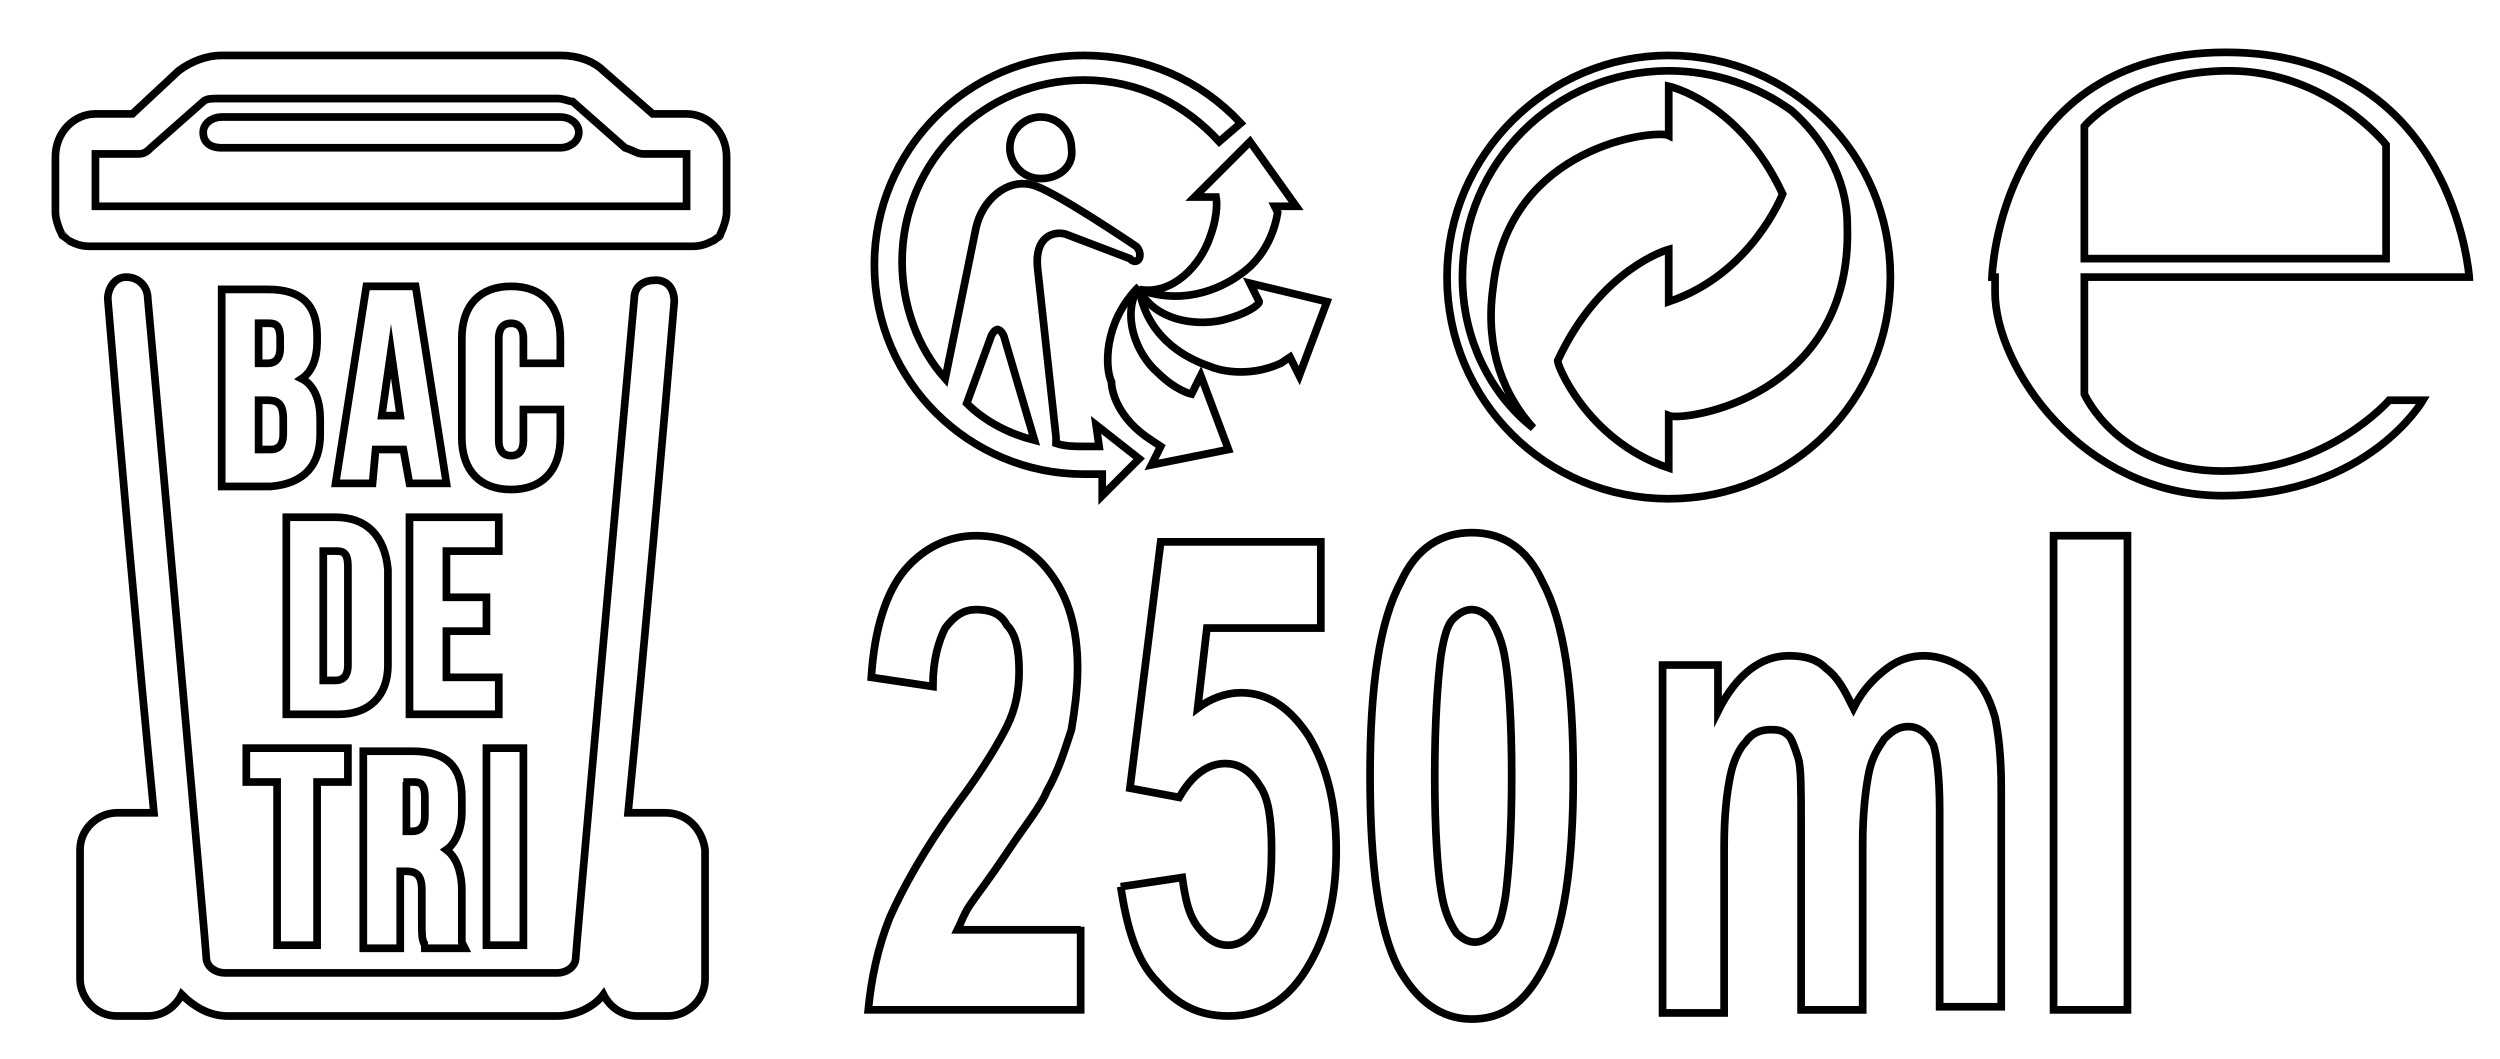 <?xml version="1.0" encoding="utf-8"?>
<!-- Generator: Adobe Illustrator 24.1.2, SVG Export Plug-In . SVG Version: 6.00 Build 0)  -->
<svg version="1.1" id="Calque_1" xmlns="http://www.w3.org/2000/svg" xmlns:xlink="http://www.w3.org/1999/xlink" x="0px" y="0px"
	 viewBox="0 0 81.2 34.4" style="enable-background:new 0 0 81.2 34.4;" xml:space="preserve">
<style type="text/css">
	.st0{fill-rule:evenodd;clip-rule:evenodd;fill:none;stroke:#000000;stroke-width:0.25;stroke-miterlimit:10;}
	.st1{fill:none;stroke:#000000;stroke-width:0.25;stroke-miterlimit:10;}
</style>
<g>
	<path class="st0" d="M35.1,30.1v2.7h-6.9c0.1-1,0.3-2,0.7-3c0.4-0.9,1.1-2.2,2.2-3.7c0.9-1.2,1.4-2.1,1.6-2.5
		c0.3-0.6,0.4-1.2,0.4-1.8c0-0.7-0.1-1.2-0.4-1.5c-0.2-0.4-0.6-0.5-1-0.5c-0.4,0-0.7,0.2-1,0.6c-0.2,0.4-0.4,1-0.4,1.9l-2-0.3
		c0.1-1.6,0.5-2.8,1.1-3.5c0.6-0.7,1.4-1.1,2.3-1.1c1,0,1.8,0.4,2.4,1.2c0.6,0.8,0.9,1.8,0.9,3.1c0,0.7-0.1,1.4-0.2,2
		c-0.2,0.6-0.4,1.3-0.8,2c-0.2,0.5-0.7,1.1-1.3,2c-0.6,0.9-1,1.4-1.2,1.7c-0.2,0.3-0.3,0.6-0.4,0.8H35.1z"/>
	<path class="st0" d="M36.4,28.8l2-0.3c0.1,0.7,0.2,1.2,0.5,1.6c0.3,0.4,0.6,0.6,1,0.6c0.4,0,0.8-0.3,1-0.8c0.3-0.5,0.4-1.3,0.4-2.3
		c0-1-0.1-1.7-0.4-2.1c-0.3-0.5-0.7-0.7-1.1-0.7c-0.6,0-1.1,0.4-1.5,1.1l-1.6-0.3l1-8h5.2v2.8h-3.7L38.9,23c0.4-0.3,0.9-0.5,1.4-0.5
		c0.9,0,1.6,0.5,2.2,1.4c0.6,1,0.9,2.2,0.9,3.7c0,1.3-0.2,2.4-0.7,3.4c-0.7,1.4-1.6,2-2.8,2c-1,0-1.7-0.4-2.3-1.1
		C36.9,31.2,36.6,30.1,36.4,28.8"/>
	<path class="st0" d="M54,21.6h1.8v1.5c0.6-1.2,1.4-1.8,2.3-1.8c0.5,0,0.9,0.1,1.2,0.4c0.4,0.3,0.6,0.7,0.9,1.3
		c0.3-0.6,0.7-1,1.1-1.3c0.4-0.3,0.8-0.4,1.2-0.4c0.5,0,1,0.2,1.4,0.5c0.4,0.3,0.7,0.8,0.9,1.5c0.1,0.5,0.2,1.2,0.2,2.3v7.1h-2v-6.4
		c0-1.1-0.1-1.8-0.2-2.1c-0.2-0.4-0.5-0.6-0.8-0.6c-0.3,0-0.5,0.1-0.8,0.4c-0.2,0.3-0.4,0.6-0.5,1.1c-0.1,0.5-0.2,1.3-0.2,2.3v5.4
		h-2v-6.1c0-1.1,0-1.8-0.1-2.1c-0.1-0.3-0.2-0.6-0.3-0.7c-0.2-0.2-0.4-0.2-0.6-0.2c-0.3,0-0.6,0.1-0.8,0.4c-0.2,0.2-0.4,0.6-0.5,1.1
		c-0.1,0.5-0.2,1.2-0.2,2.3v5.4h-2V21.6z"/>
	<polygon class="st1" points="66.7,32.8 66.7,17.4 69.1,17.4 69.1,32.8 66.7,32.8 	"/>
	<path class="st0" d="M47.8,19.8c-0.2,0-0.4,0.1-0.6,0.3c-0.2,0.2-0.3,0.6-0.4,1.2c-0.1,0.8-0.2,2.1-0.2,3.9c0,1.8,0.1,3.1,0.2,3.7
		c0.1,0.7,0.3,1.1,0.5,1.4c0.2,0.2,0.4,0.3,0.6,0.3c0.2,0,0.4-0.1,0.6-0.3c0.2-0.2,0.3-0.6,0.4-1.2c0.1-0.8,0.2-2,0.2-3.9
		c0-1.8-0.1-3.1-0.2-3.7c-0.1-0.7-0.3-1.1-0.5-1.4C48.2,19.9,48,19.8,47.8,19.8 M47.8,17.3c1,0,1.8,0.5,2.3,1.6c0.7,1.3,1,3.4,1,6.3
		c0,2.9-0.3,5-1,6.3c-0.6,1.1-1.3,1.6-2.3,1.6c-1,0-1.8-0.6-2.4-1.7c-0.6-1.2-0.9-3.2-0.9-6.2c0-2.9,0.3-5,1-6.3
		C46,17.8,46.8,17.3,47.8,17.3"/>
</g>
<path class="st0" d="M64.7,9c0,0,0.2-7.3,7.6-7.3S80.2,9,80.2,9H67.7v3.8c0,0,1.1,2.5,4.5,2.5c3.4,0,5.4-2.3,5.4-2.3h1.1
	c0,0-1.8,3.1-6.5,3.1c-4.6,0-7.4-4.2-7.4-6.6V9z M67.7,8.4V4.1c0,0,1.5-1.8,4.7-1.8c3.2,0,5.1,2.4,5.1,2.4v3.7L67.7,8.4z"/>
<g>
	<path class="st1" d="M54.2,1.8C50.3,1.8,47,5,47,9c0,4,3.2,7.2,7.2,7.2c4,0,7.2-3.2,7.2-7.2C61.4,5,58.2,1.8,54.2,1.8z M47.5,9
		c0-3.7,3-6.7,6.7-6.7c1.5,0,2.9,0.5,4,1.3C59.1,4.4,60,5.7,60,7.3c0.2,5.6-5.3,6.4-5.8,6.2v1.7c-2.7-0.9-3.7-3.5-3.6-3.5
		c1.4-3,3.6-3.6,3.6-3.6v1.7c2.7-0.9,3.7-3.5,3.7-3.5c-1.4-3-3.7-3.5-3.7-3.5v1.6c-0.4-0.2-5.2,0.3-5.7,4.9
		c-0.3,2.1,0.4,3.6,1.3,4.6C48.4,12.8,47.5,11,47.5,9z"/>
	<g>
		<path class="st1" d="M37,9.3c-0.6,0.9-0.1,2.2,0.6,2.8c0.6,0.6,1.1,0.7,1.1,0.7l0.3-0.6l0.9,2.4l-2.5,0.5l0.3-0.6l-0.3-0.2
			c-1.1-0.7-1.3-1.6-1.3-1.9C35.9,12,35.8,10.5,37,9.3"/>
		<path class="st1" d="M37,9.4c0.5,1,1.8,1.2,2.7,1c0.8-0.2,1.2-0.5,1.2-0.6l0,0l-0.3-0.6l2.5,0.6l-0.9,2.4l-0.3-0.6l-0.3,0.2
			c-1.1,0.5-2.1,0.2-2.3,0.1C38.7,11.7,37.3,11.1,37,9.4"/>
		<path class="st1" d="M41.5,6.9c-0.2,1.2-0.9,1.8-1.2,2C39.9,9.2,38.6,10,37,9.4c1.1,0.2,2-0.8,2.3-1.7c0.3-0.8,0.2-1.3,0.2-1.3
			l0,0l-0.7,0l1.8-1.8l1.5,2.1l-0.7,0L41.5,6.9z"/>
		<path class="st0" d="M33.8,5.8c-0.6,0-1-0.5-1-1c0-0.6,0.5-1,1-1c0.6,0,1,0.5,1,1C34.9,5.4,34.4,5.8,33.8,5.8"/>
		<path class="st1" d="M35.2,1.8c-3.8,0-6.8,3.1-6.8,6.8c0,3.8,3.1,6.8,6.8,6.8c0.2,0,0.4,0,0.6,0l0,0.7l1.2-1.2l-1.4-1.1l0.1,0.7
			c-0.2,0-0.4,0-0.5,0c-0.3,0-0.6,0-0.9-0.1l0-0.2l-0.6-5.5c-0.1-1,0.5-1.2,0.9-1.1l2.1,0.8C36.9,8.6,37,8.4,37,8.4s0.1-0.2-0.1-0.4
			c0,0-2.8-1.9-3.4-2c-0.8-0.2-1.6,0.5-1.8,1.4l-1,4.9c-0.9-1-1.4-2.4-1.4-3.8c0-3.3,2.7-5.9,5.9-5.9c1.8,0,3.3,0.8,4.4,2L40.3,4
			C39,2.6,37.2,1.8,35.2,1.8 M32.2,10.9c0.1-0.2,0.2-0.2,0.2-0.2s0.1,0,0.2,0.2l1,3.4c-0.8-0.2-1.6-0.6-2.2-1.2L32.2,10.9z"/>
	</g>
</g>
<g>
	<path class="st1" d="M21.6,26.4h-1c-0.1,0-0.2,0-0.2,0c0.5-5.1,1.2-13,1.5-16.6c0-0.4-0.2-0.7-0.6-0.7c-0.4,0-0.7,0.2-0.7,0.6
		c-0.5,5.5-1.9,21.2-1.9,21.4c0,0.3-0.3,0.5-0.6,0.5H7.3c-0.3,0-0.6-0.2-0.6-0.5c0-0.2-1.4-15.9-1.9-21.4C4.8,9.3,4.5,9,4.1,9
		c-0.4,0-0.6,0.4-0.6,0.7C3.8,13.4,4.5,21.3,5,26.4c-0.1,0-0.2,0-0.2,0h-1c-0.6,0-1.2,0.5-1.2,1.2v4.2c0,0.6,0.5,1.2,1.2,1.2h1
		c0.5,0,0.9-0.3,1.1-0.7c0.4,0.4,0.9,0.7,1.5,0.7h10.7c0.6,0,1.2-0.3,1.5-0.7c0.2,0.4,0.6,0.7,1.1,0.7h1c0.6,0,1.2-0.5,1.2-1.2v-4.2
		C22.8,26.9,22.3,26.4,21.6,26.4"/>
	<path class="st1" d="M10.4,14.1v-0.5c0-0.6-0.2-1.1-0.6-1.3c0.3-0.2,0.5-0.6,0.5-1.2v-0.2c0-1-0.5-1.5-1.6-1.5H7.2v6.4h1.6
		C9.9,15.7,10.4,15.1,10.4,14.1 M9.2,14.1c0,0.4-0.2,0.5-0.4,0.5H8.4V13h0.3c0.3,0,0.5,0.1,0.5,0.6V14.1z M9.1,11.3
		c0,0.4-0.2,0.5-0.4,0.5H8.4v-1.3h0.3c0.2,0,0.4,0,0.4,0.5V11.3z"/>
	<path class="st1" d="M12.2,14.6h0.9l0.2,1.1h1.2l-1-6.4h-1.6l-1,6.4h1.2L12.2,14.6z M13,13.5h-0.6l0.3-2.1L13,13.5z"/>
	<path class="st1" d="M18.2,11.7v-0.7c0-1.1-0.6-1.7-1.6-1.7c-1,0-1.6,0.6-1.6,1.7v3.2c0,1.1,0.6,1.7,1.6,1.7c1,0,1.6-0.6,1.6-1.7
		v-0.9H17v1c0,0.4-0.2,0.5-0.4,0.5c-0.2,0-0.4-0.1-0.4-0.5v-3.3c0-0.4,0.2-0.5,0.4-0.5c0.2,0,0.4,0.1,0.4,0.5v0.8H18.2z"/>
	<path class="st1" d="M10.9,16.8H9.3v6.4h1.7c1,0,1.6-0.6,1.6-1.6v-3.1C12.5,17.4,11.9,16.8,10.9,16.8 M10.5,17.9h0.4
		c0.2,0,0.4,0,0.4,0.5v3.2c0,0.4-0.2,0.5-0.4,0.5h-0.4V17.9z"/>
	<polygon class="st1" points="16.2,17.9 16.2,16.8 13.3,16.8 13.3,23.2 16.2,23.2 16.2,22 14.5,22 14.5,20.5 15.8,20.5 15.8,19.4 
		14.5,19.4 14.5,17.9 	"/>
	<polygon class="st1" points="8,25.4 9,25.4 9,30.7 10.3,30.7 10.3,25.4 11.3,25.4 11.3,24.3 8,24.3 	"/>
	<path class="st1" d="M15,29.8v-0.9c0-0.4-0.1-1-0.5-1.3c0.3-0.2,0.5-0.7,0.5-1.2v-0.5c0-1-0.5-1.5-1.6-1.5h-1.6v6.4h1.2v-2.5h0.2
		c0.3,0,0.5,0.1,0.5,0.6v1c0,0.5,0,0.6,0.1,0.8l0.1,0l-0.1,0l0,0.1h1.3l-0.1-0.2C15,30.3,15,30.1,15,29.8 M13.1,25.4h0.3
		c0.2,0,0.4,0,0.4,0.5v0.6c0,0.4-0.2,0.5-0.4,0.5h-0.2V25.4z"/>
	<rect x="15.8" y="24.3" class="st1" width="1.2" height="6.4"/>
	<path class="st1" d="M22.3,3.7h-1.1l-1.6-1.4c-0.3-0.3-0.8-0.5-1.4-0.5h-11c-0.5,0-1,0.2-1.4,0.5L4.3,3.7H3.1
		c-0.7,0-1.3,0.6-1.3,1.4v1.8c0,0.2,0.1,0.5,0.2,0.7C2,7.6,2.1,7.7,2.2,7.8C2.4,7.9,2.6,8,2.9,8h19.6c0.3,0,0.5-0.1,0.7-0.2
		c0.1-0.1,0.2-0.1,0.2-0.2c0.1-0.2,0.2-0.5,0.2-0.7V5.1C23.6,4.3,23,3.7,22.3,3.7 M22.3,6.7H3.1V5.1c0-0.1,0-0.1,0-0.1h1.4
		c0.2,0,0.3-0.1,0.4-0.2l1.7-1.5c0.1-0.1,0.3-0.1,0.5-0.1h11c0.2,0,0.4,0.1,0.5,0.1l1.7,1.5C20.6,4.9,20.7,5,20.9,5h1.4
		c0,0,0,0,0,0.1V6.7z"/>
	<path class="st1" d="M18.2,3.8h-11C6.9,3.8,6.6,4,6.6,4.3c0,0.3,0.2,0.5,0.6,0.5h11c0.3,0,0.6-0.2,0.6-0.5
		C18.8,4,18.5,3.8,18.2,3.8"/>
</g>
</svg>
